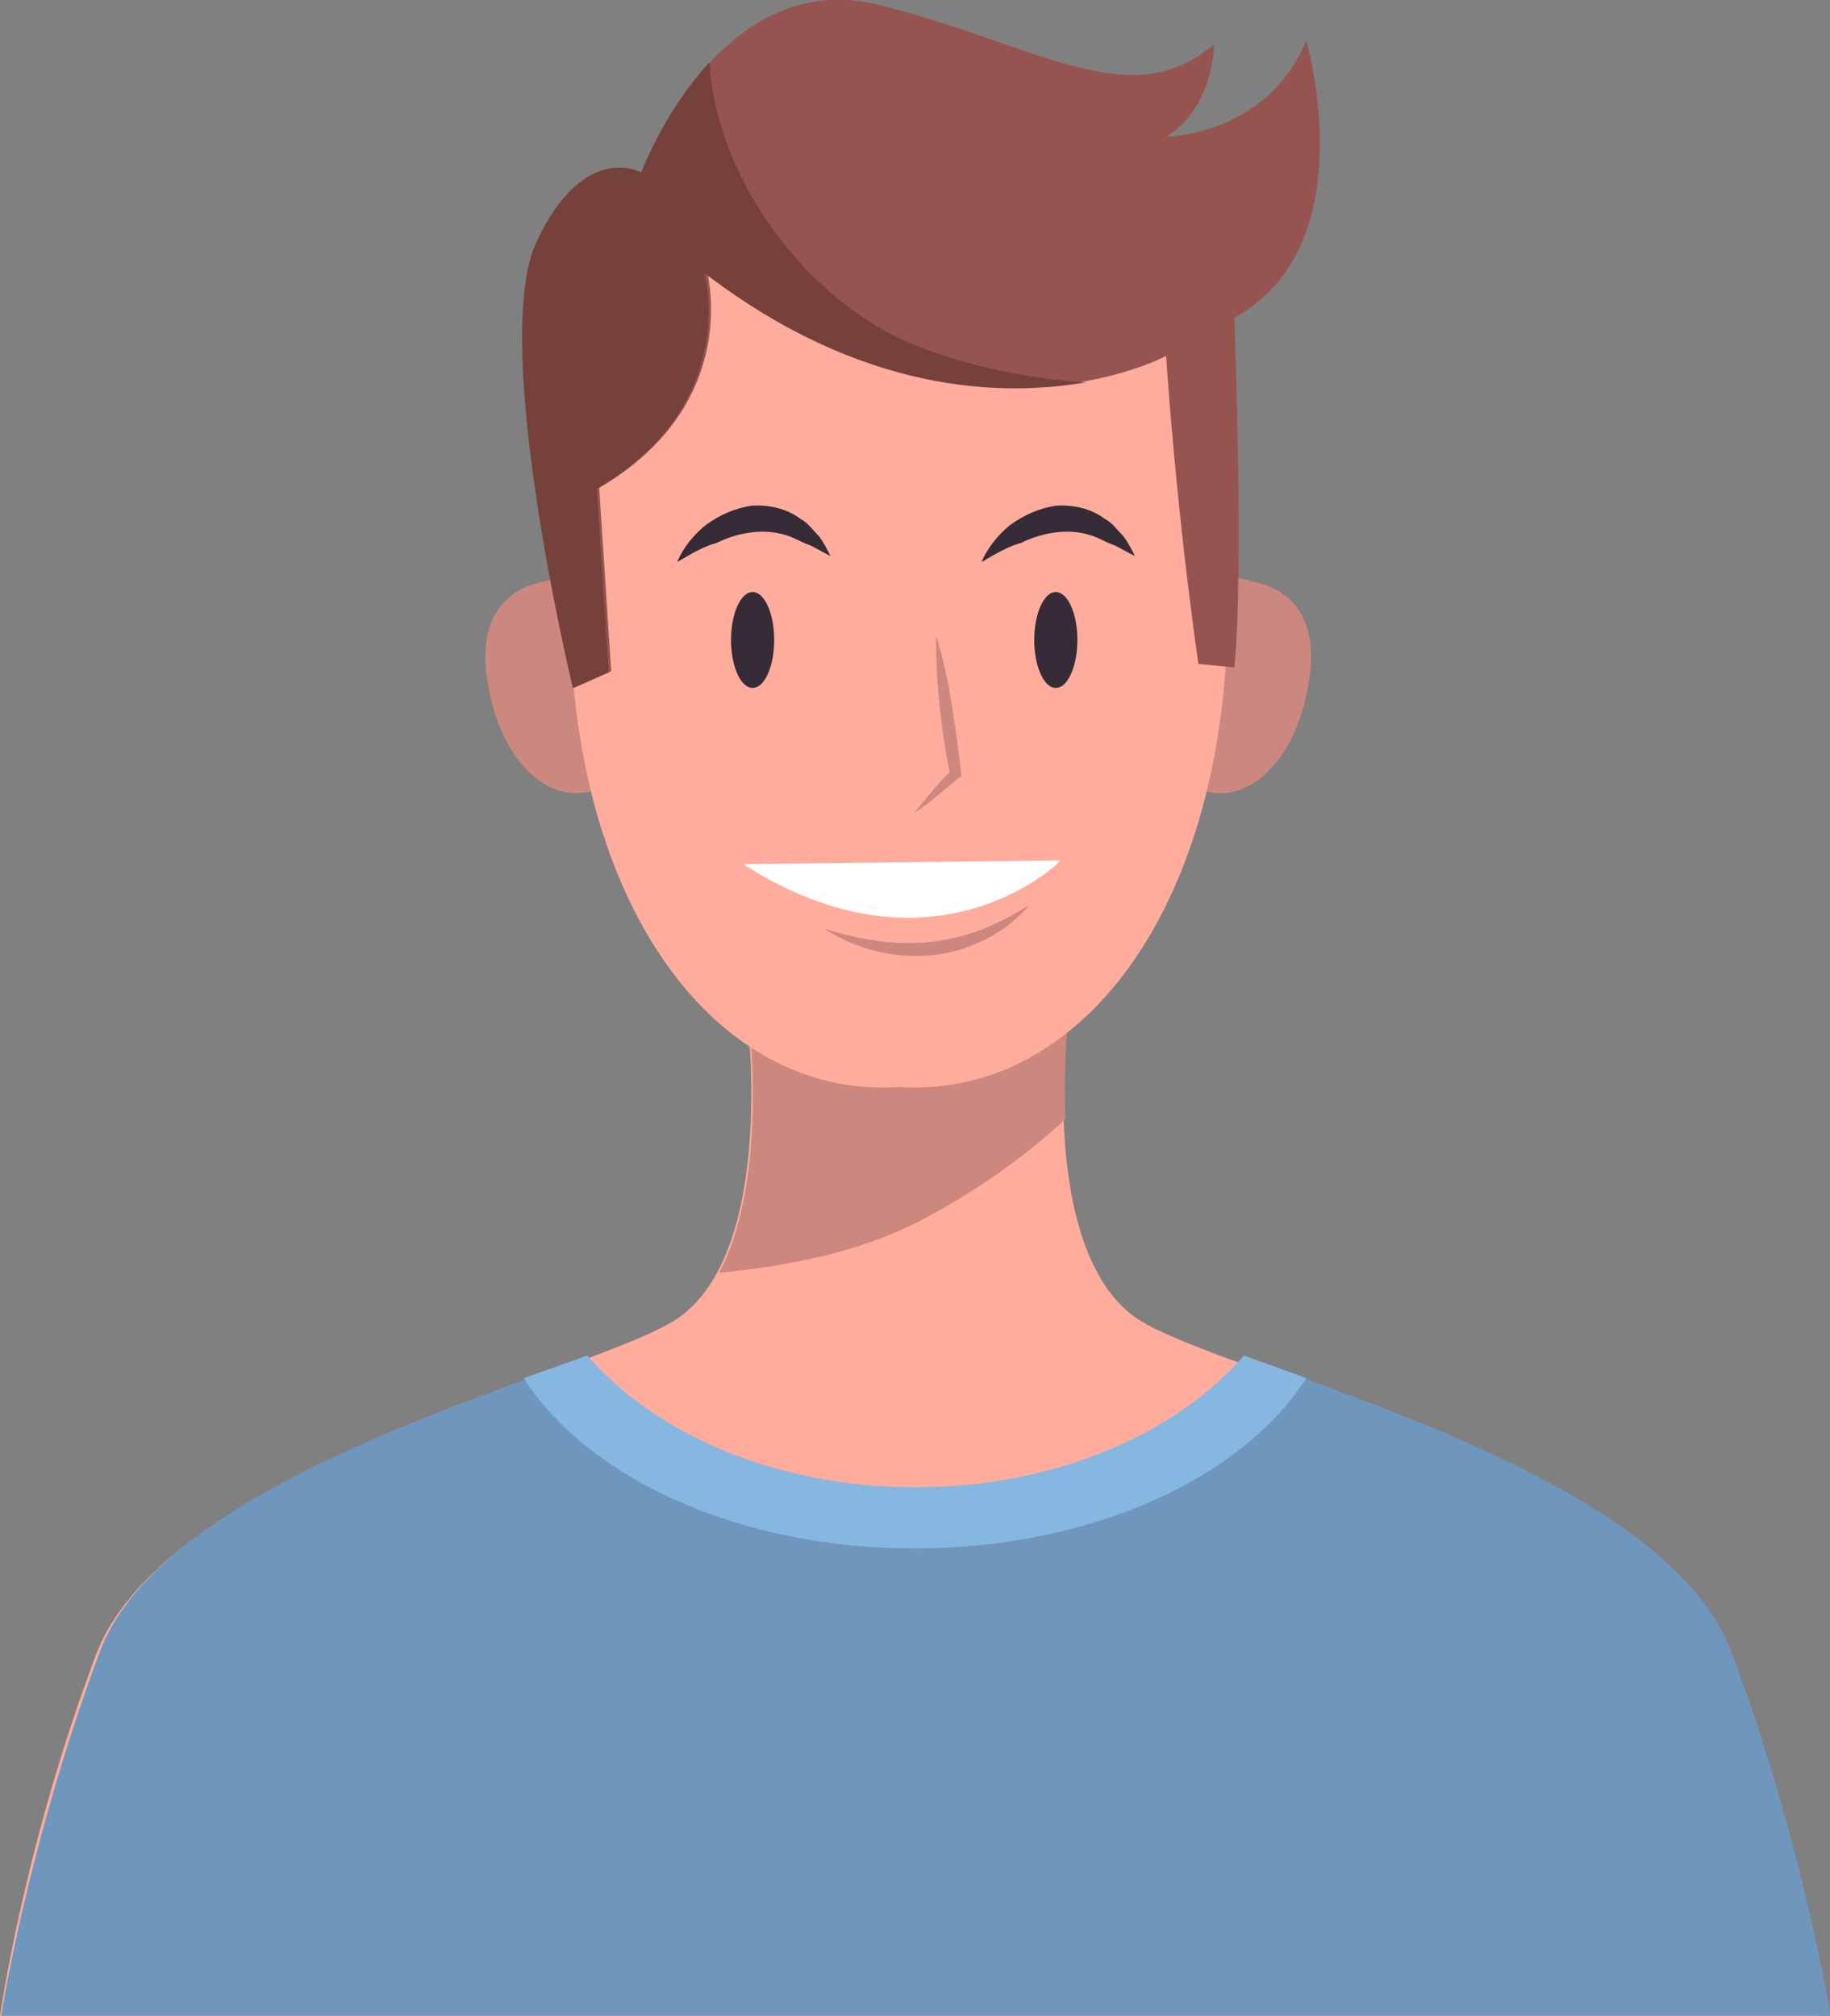 <?xml version="1.0" encoding="utf-8"?>
<!-- Generator: Adobe Illustrator 23.0.1, SVG Export Plug-In . SVG Version: 6.00 Build 0)  -->
<svg version="1.1" xmlns="http://www.w3.org/2000/svg" xmlns:xlink="http://www.w3.org/1999/xlink" x="0px" y="0px"
	 viewBox="0 0 152.7 168.2" style="enable-background:new 0 0 152.7 168.2;" xml:space="preserve">
<rect x="0" y="0" width="152.7" height="168.2" fill="#808080" stroke="none"/>
<style type="text/css">
	.st0{fill:#FFAC9D;}
	.st1{fill:#CC887F;}
	.st2{fill:#FFA65B;}
	.st3{clip-path:url(#SVGID_2_);}
	.st4{fill:#352C38;}
	.st5{fill:#FFFFFF;}
	.st6{fill:#765E69;}
	.st7{opacity:0.4;fill:#352C38;}
	.st8{fill:#965450;}
	.st9{fill:#824846;}
	.st10{fill:#FDDEC0;}
	.st11{fill:#E2C6AF;}
	.st12{fill:#6F96BD;}
	.st13{fill:#76413B;}
	.st14{fill:#5D8584;}
	.st15{clip-path:url(#SVGID_4_);}
	.st16{fill:none;stroke:#FFFFFF;stroke-width:0.885;stroke-miterlimit:10;}
	.st17{fill:#EDCFB7;}
	.st18{fill:#F19C7C;}
	.st19{fill:#D88971;}
	.st20{clip-path:url(#SVGID_6_);}
	.st21{fill:#B26E59;}
	.st22{fill:#7BADAA;}
	.st23{opacity:0.1;fill:#352C38;}
	.st24{clip-path:url(#SVGID_8_);}
	.st25{fill:none;stroke:#765E69;stroke-width:1.413;stroke-miterlimit:10;}
	.st26{fill:none;stroke:#765E69;stroke-miterlimit:10;}
	.st27{fill:#FC6A5A;}
	.st28{clip-path:url(#SVGID_10_);fill:none;stroke:#F99787;stroke-width:3;stroke-miterlimit:10;}
	.st29{clip-path:url(#SVGID_10_);fill:none;stroke:#F99787;stroke-miterlimit:10;}
	.st30{fill:#BC7068;}
	.st31{fill:#F99787;}
	.st32{fill:#85B7E0;}
</style>
<g id="BACKGROUND">
</g>
<g id="OBJECTS">
	<g>
		<g>
			<g>
				<path class="st0" d="M143.4,138.1c-5.9-16-42.3-23.6-48.7-28.2c-8.2-5.9-5.6-25.6-5.6-25.6l-13.4,0.4l-13.4-0.4
					c0,0,2.6,19.7-5.6,25.6c-6.4,4.6-42.7,12.3-48.7,28.2S0,168.2,0,168.2h75.1h1.5h75.1C151.6,168.2,149.4,154.1,143.4,138.1z"/>
				<path class="st1" d="M60,106.2c6.3-0.6,12.6-1.9,18-5c4-2.2,7.6-4.8,10.9-7.8c-0.2-5.1,0.3-9.2,0.3-9.2l-13.4,0.4l-13.4-0.4
					C62.4,84.2,64.3,98.2,60,106.2z"/>
			</g>
			<g>
				<path class="st12" d="M144.5,137.9c-4.6-12.4-27.6-19.9-40.7-24.7c-5.7,6.6-15.9,11-27.4,11c-11.6,0-21.7-4.4-27.4-11
					c-13.1,4.9-36.1,12.3-40.7,24.7c-6,16.1-8.2,30.3-8.2,30.3h75.6h1.5h75.6C152.7,168.2,150.5,153.9,144.5,137.9z"/>
				<path class="st32" d="M76.3,129.2c14.7,0,27.3-5.8,32.7-14.2c-1.8-0.7-3.6-1.3-5.2-1.9c-5.7,6.6-15.9,11-27.4,11
					c-11.6,0-21.7-4.4-27.4-11c-1.6,0.6-3.4,1.2-5.3,1.9C49.1,123.4,61.7,129.2,76.3,129.2z"/>
			</g>
		</g>
		<g>
			<g>
				<path class="st1" d="M53.3,53.5c-2.2-6.7-7.3-5.2-7.8-5c-0.5,0.1-5.8,0.8-4.9,7.8c0.9,7,5,10.8,8.8,9.7
					C53.5,65.4,55.5,60.2,53.3,53.5z"/>
				<path class="st1" d="M96.6,53.5c2.2-6.7,7.3-5.2,7.8-5c0.5,0.1,5.8,0.8,4.9,7.8c-0.9,7-5,10.8-8.8,9.7
					C96.5,65.4,94.4,60.2,96.6,53.5z"/>
				<path class="st0" d="M102.1,42.9c-2.7-29.4-25-27.7-27.1-27.5c-2.1-0.2-24.4-1.9-27.1,27.5c-2.7,29.6,10.5,48.9,27.1,47.8
					C91.6,91.8,104.8,72.5,102.1,42.9z"/>
			</g>
			<g>
				<g>
					<path class="st1" d="M78.1,53c0.6,1.9,1,3.8,1.3,5.7c0.3,1.9,0.6,3.9,0.8,5.8l0,0.3l-0.2,0.1c-0.6,0.5-1.2,1-1.8,1.5
						c-0.6,0.5-1.2,1-1.9,1.4c0.5-0.6,1-1.2,1.5-1.8c0.5-0.6,1-1.2,1.6-1.7l-0.1,0.4c-0.4-1.9-0.7-3.9-0.9-5.8
						C78.2,56.9,78.1,55,78.1,53z"/>
				</g>
				<path class="st5" d="M62,72.1l26.5-0.3C88.5,71.9,77.9,82.3,62,72.1z"/>
				<g>
					<path class="st1" d="M68.8,77.5c2.9,0.9,5.9,1.4,8.8,1.1c2.9-0.3,5.7-1.4,8.3-3.1c-1,1.2-2.3,2.2-3.7,2.9
						c-1.4,0.7-3,1.2-4.5,1.3C74.6,80,71.4,79.2,68.8,77.5z"/>
				</g>
				<g>
					<path class="st4" d="M61,53.4c0,2.2,0.8,4,1.8,4s1.8-1.8,1.8-4c0-2.2-0.8-4-1.8-4S61,51.2,61,53.4z"/>
					<path class="st4" d="M86.3,53.4c0,2.2,0.8,4,1.8,4c1,0,1.8-1.8,1.8-4c0-2.2-0.8-4-1.8-4C87.1,49.4,86.3,51.2,86.3,53.4z"/>
				</g>
				<g>
					<path class="st4" d="M56.5,46.9c0.5-1.2,1.4-2.3,2.4-3.1c1.1-0.8,2.4-1.4,3.8-1.6c1.4-0.1,2.9,0.2,4.1,1.1
						c0.6,0.3,1,0.9,1.5,1.4c0.4,0.5,0.7,1.1,1,1.7c-0.6-0.3-1.1-0.6-1.7-0.9c-0.6-0.2-1.1-0.5-1.6-0.7c-1-0.4-2.1-0.5-3.1-0.4
						c-1,0.1-2.1,0.4-3.1,0.9C58.7,45.6,57.7,46.2,56.5,46.9z"/>
				</g>
				<g>
					<path class="st4" d="M81.9,46.9c0.5-1.2,1.4-2.3,2.4-3.1c1.1-0.8,2.4-1.4,3.8-1.6c1.4-0.1,2.9,0.2,4.1,1.1
						c0.6,0.3,1,0.9,1.5,1.4c0.4,0.5,0.7,1.1,1,1.7c-0.6-0.3-1.1-0.6-1.7-0.9c-0.6-0.2-1.1-0.5-1.6-0.7c-1-0.4-2.1-0.5-3.1-0.4
						c-1,0.1-2.1,0.4-3.1,0.9C84.1,45.6,83.1,46.2,81.9,46.9z"/>
				</g>
			</g>
			<g>
				<path class="st8" d="M47.9,57.4c0,0-7-29-3-37.3c4-8.3,8.7-5.7,8.7-5.7s6.3-17.3,19.7-14c13.3,3.3,21,9.3,28,3.3
					c0,0,0,5.3-4,7.7c0,0,8.3,0,11.7-8c0,0,5,17.1-6,23.1c0,0,0.8,21.4,0,29.2l-3-0.3c0,0-1.7-11.3-2.7-25.7c0,0-17.3,9.3-38.3-7
					c0,0,3,11-9,18l1,15.3L47.9,57.4z"/>
				<path class="st13" d="M90.6,31.9c-5-0.3-9.9-1.4-14-3c-9-3.5-16.8-13.7-17.4-23.7c-3.8,4.1-5.7,9.2-5.7,9.2s-4.7-2.7-8.7,5.7
					c-4,8.3,3,37.3,3,37.3l3-1.3l-1-15.3c12-7,9-18,9-18C72,32.9,83.7,33.1,90.6,31.9z"/>
			</g>
		</g>
	</g>
</g>
</svg>
